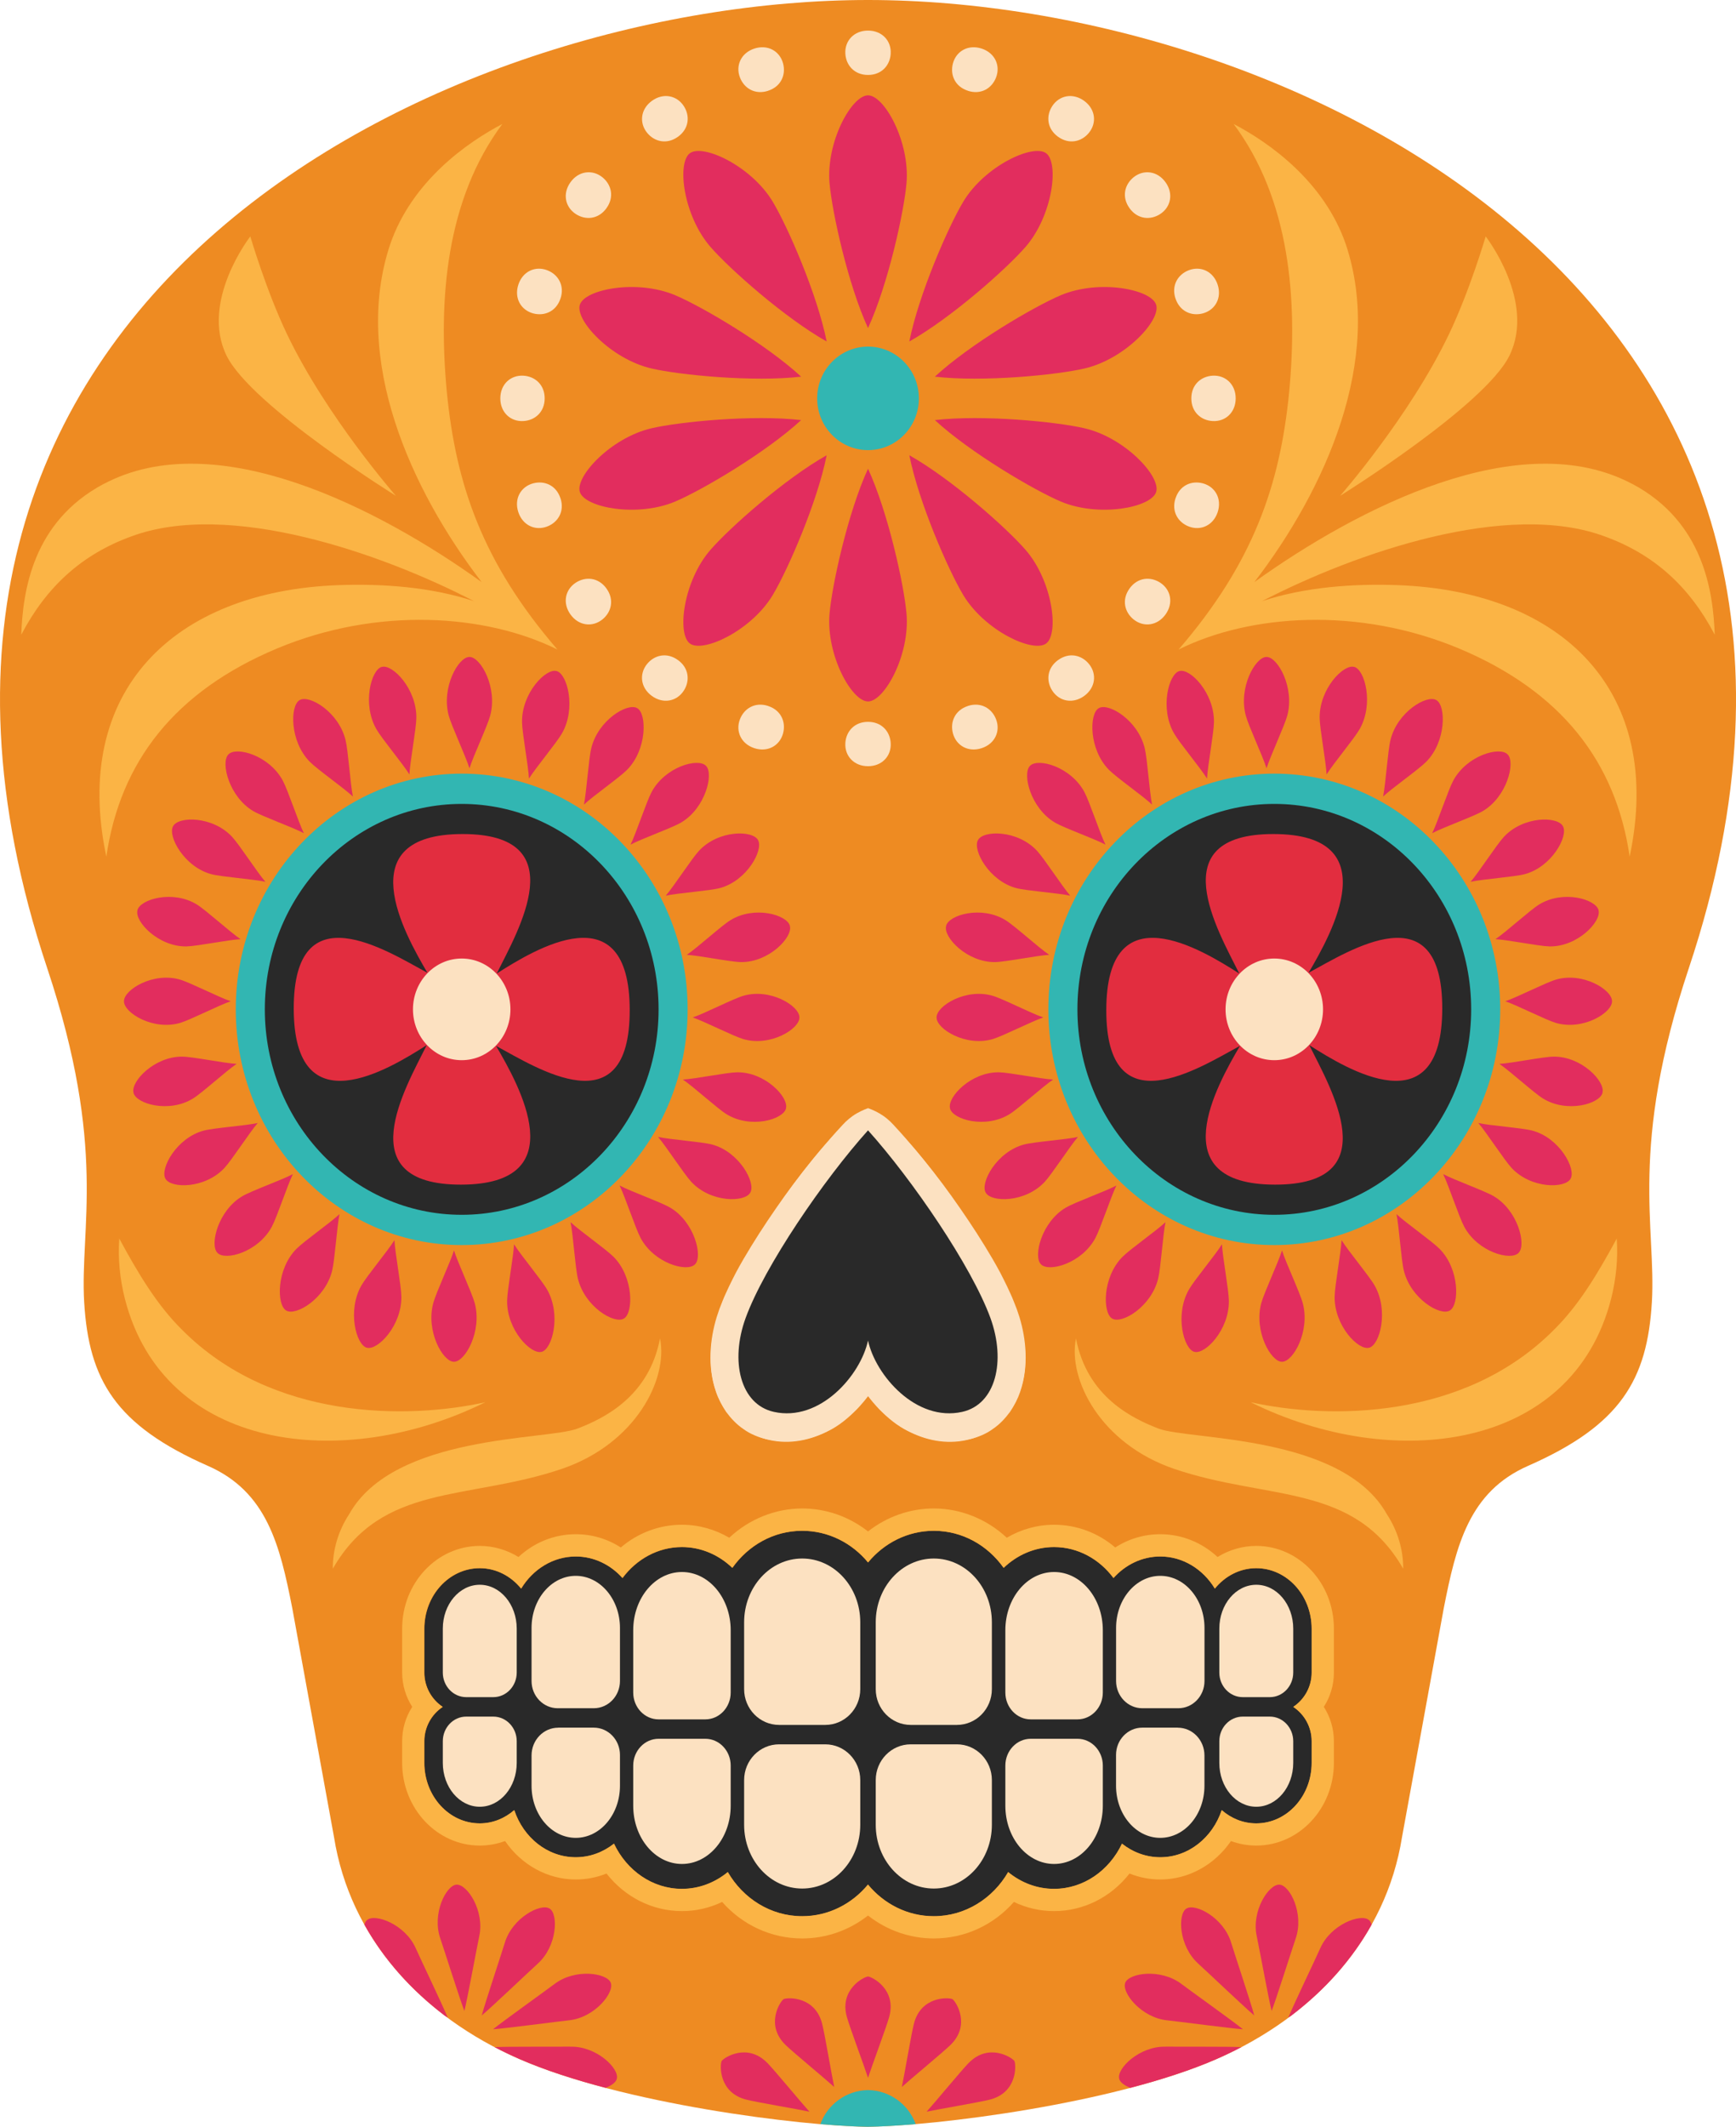 <?xml version="1.0" encoding="UTF-8"?><svg id="Layer_2" xmlns="http://www.w3.org/2000/svg" viewBox="0 0 375.81 460.24"><defs><style>.cls-1{fill:#32b6b2;}.cls-1,.cls-2,.cls-3,.cls-4,.cls-5,.cls-6,.cls-7{stroke-width:0px;}.cls-2{fill:#292929;}.cls-3{fill:#e22d5e;}.cls-4{fill:#e22d3f;}.cls-5{fill:#ee8b22;}.cls-6{fill:#fbb445;}.cls-7{fill:#fce1c1;}</style></defs><g id="Layer_1-2"><path class="cls-5" d="m187.91,460.24c14.41-.15,53.23-4.95,75.45-14.65,21.38-9.33,36.69-26.34,40.15-48.03l9.03-49.5c2.69-13.69,5.49-25.23,18.25-30.84,20.01-8.8,25.81-18.58,26.81-35.47.95-16.1-5.02-33.21,8-72.24C414.23,63.79,278.32,0,187.91,0S-38.42,63.79,10.22,209.52c13.02,39.03,7.05,56.14,8,72.24,1,16.89,6.8,26.66,26.81,35.47,12.77,5.62,15.57,17.16,18.25,30.84l9.03,49.5c3.45,21.69,18.76,38.7,40.15,48.03,22.22,9.7,61.04,14.5,75.45,14.65Z"/><path class="cls-7" d="m187.91,285.31c.34,0,.69.04,1.04.12,1.77.39,3.09,1.71,3.57,3.33l.09.32h0c.3,1.35.94,2.89,1.81,4.31.87,1.43,1.95,2.77,3.14,3.91,1.19,1.14,2.51,2.12,3.86,2.75,1.35.63,2.71.95,4.02.96.64.05,1.35-.11,1.93-.21.22-.1.5-.11.69-.24.1-.05.21-.1.32-.14.1-.06.18-.14.28-.2.4-.23.71-.62,1.05-1.03.29-.48.6-.99.81-1.64.92-2.56.77-6.12-.21-9.39-1.05-3.3-2.86-6.99-4.79-10.48-1.96-3.52-4.11-7-6.37-10.41-2.26-3.41-4.64-6.76-7.11-10.02-1.24-1.63-2.49-3.24-3.78-4.82l-.36-.43-.36.43c-1.28,1.58-2.54,3.19-3.78,4.82-2.47,3.26-4.85,6.61-7.11,10.02-2.26,3.41-4.41,6.89-6.37,10.41-1.94,3.49-3.75,7.18-4.79,10.48-.98,3.27-1.13,6.83-.21,9.39.21.64.52,1.16.81,1.64.35.4.66.8,1.05,1.03.1.06.18.14.28.2.11.04.22.09.32.14.19.14.46.14.69.24.58.09,1.28.26,1.93.21,1.31,0,2.67-.32,4.02-.96,1.35-.63,2.67-1.61,3.86-2.75,1.19-1.15,2.27-2.48,3.14-3.91.87-1.42,1.52-2.97,1.81-4.31h0s.09-.32.09-.32c.48-1.62,1.8-2.94,3.57-3.33.35-.08.69-.11,1.04-.12Zm0-35.9c.34.4.84.62,1.23.62.19,0,.35-.04.46-.1.05-.03.09-.06.12-.09l-.22.26-1.59,1.91-1.59-1.91-.22-.26s.07.06.12.09c.11.06.26.1.46.1.39,0,.89-.21,1.23-.62Zm0-9.6c1.03.36,2.23.91,3.34,1.69.55.38,1.07.82,1.54,1.27.23.22.45.45.66.68l.3.33c.73.8,1.48,1.6,2.18,2.42,1.42,1.63,2.81,3.29,4.17,4.96,2.74,3.34,5.31,6.79,7.76,10.34,2.46,3.55,4.82,7.18,7.04,10.99.55.95,1.1,1.93,1.62,2.9.51,1,1.02,2,1.51,3.02.47,1.06.98,2.05,1.41,3.18l.66,1.67.61,1.82c.74,2.46,1.21,5.04,1.31,7.74.09,2.7-.19,5.54-1.2,8.44-.49,1.45-1.24,2.9-2.18,4.29-1.02,1.37-2.22,2.69-3.73,3.7-1.46,1.08-3.18,1.74-4.86,2.17-1.6.33-3.07.55-4.64.49-3.09-.04-6.07-.86-8.63-2.11-2.59-1.23-4.67-3.03-6.5-4.89-.84-.89-1.63-1.81-2.36-2.77-.73.96-1.52,1.88-2.36,2.77-1.84,1.86-3.91,3.66-6.5,4.89-2.56,1.25-5.54,2.07-8.63,2.11-1.57.06-3.04-.16-4.64-.49-1.68-.43-3.4-1.09-4.86-2.17-1.51-1.01-2.71-2.34-3.73-3.7-.93-1.39-1.69-2.85-2.18-4.29-1.01-2.9-1.29-5.74-1.2-8.44.09-2.7.57-5.28,1.31-7.74l.61-1.82.66-1.67c.43-1.13.94-2.12,1.41-3.18.49-1.03,1-2.02,1.51-3.02.52-.98,1.07-1.95,1.62-2.9,2.22-3.8,4.58-7.44,7.04-10.99,2.45-3.55,5.02-7.01,7.76-10.34,1.36-1.67,2.75-3.33,4.17-4.96.7-.82,1.45-1.62,2.18-2.42l.3-.33c.21-.23.43-.46.66-.68.47-.45.98-.88,1.54-1.27,1.1-.78,2.31-1.32,3.34-1.69Zm4.7,51.28c-.37,2.82-1.32,5.27-2.5,7.56-.63,1.23-1.37,2.39-2.2,3.49-.83-1.1-1.57-2.26-2.2-3.49-1.17-2.29-2.13-4.75-2.5-7.56h9.39Z"/><path class="cls-7" d="m187.91,301.98c15.35,20.51,42.59,7.58,31.44-20.36-3.41-8.9-22.47-38.49-31.44-41.74-8.97,3.25-28.03,32.84-31.44,41.74-11.15,27.93,16.08,40.86,31.44,20.36Z"/><path class="cls-2" d="m187.91,407.84c3.46,4.19,8.56,6.85,14.25,6.85,6.82,0,12.79-3.84,16.1-9.55,2.77,2.27,6.2,3.63,9.93,3.63,6.4,0,11.96-3.98,14.71-9.78,2.33,1.84,5.19,2.94,8.28,2.94,6.12,0,11.33-4.26,13.31-10.2,2.05,1.79,4.65,2.87,7.47,2.87,6.62,0,12-5.87,12-13.09v-4.7c0-3.09-1.58-5.82-3.98-7.42,2.4-1.6,3.98-4.33,3.98-7.42v-9.51c0-7.22-5.38-13.09-12-13.09-3.57,0-6.76,1.72-8.96,4.42-2.54-4.18-6.89-6.95-11.82-6.95-3.96,0-7.55,1.79-10.12,4.66-3.04-4.08-7.67-6.7-12.87-6.7-4.18,0-8,1.71-10.91,4.5-3.44-4.85-8.92-8.02-15.11-8.02-5.68,0-10.79,2.66-14.25,6.85-3.46-4.19-8.56-6.85-14.25-6.85-6.19,0-11.67,3.16-15.11,8.02-2.92-2.79-6.73-4.5-10.91-4.5-5.19,0-9.83,2.62-12.87,6.7-2.57-2.87-6.16-4.66-10.12-4.66-4.93,0-9.28,2.77-11.82,6.95-2.2-2.7-5.4-4.42-8.96-4.42-6.62,0-12,5.87-12,13.09v9.51c0,3.09,1.58,5.82,3.98,7.42-2.4,1.6-3.98,4.33-3.98,7.42v4.7c0,7.22,5.38,13.09,12,13.09,2.83,0,5.42-1.08,7.47-2.87,1.98,5.94,7.19,10.2,13.31,10.2,3.09,0,5.95-1.1,8.28-2.94,2.75,5.8,8.31,9.78,14.71,9.78,3.73,0,7.16-1.36,9.93-3.63,3.31,5.71,9.28,9.55,16.1,9.55,5.68,0,10.79-2.66,14.25-6.85Z"/><path class="cls-6" d="m173.66,331.26c5.68,0,10.79,2.66,14.25,6.85,3.46-4.19,8.56-6.85,14.25-6.85h-28.49Zm28.49,0c6.19,0,11.67,3.16,15.11,8.02,2.92-2.79,6.73-4.5,10.91-4.5,5.19,0,9.83,2.62,12.87,6.7,2.57-2.87,6.16-4.66,10.12-4.66,4.93,0,9.28,2.77,11.82,6.95,2.2-2.7,5.4-4.42,8.96-4.42,6.62,0,12,5.87,12,13.09v9.51c0,3.09-1.58,5.82-3.98,7.42,2.4,1.6,3.98,4.33,3.98,7.42v4.7c0,7.22-5.38,13.09-12,13.09-2.83,0-5.42-1.08-7.47-2.87-1.98,5.94-7.19,10.2-13.31,10.2-3.09,0-5.95-1.1-8.28-2.94-2.75,5.8-8.31,9.78-14.71,9.78-3.73,0-7.16-1.36-9.93-3.63-3.31,5.71-9.28,9.55-16.1,9.55-5.68,0-10.79-2.66-14.25-6.85-3.46,4.19-8.56,6.85-14.25,6.85-6.82,0-12.79-3.84-16.1-9.55-2.77,2.27-6.2,3.63-9.93,3.63-6.4,0-11.96-3.98-14.71-9.78-2.33,1.84-5.19,2.94-8.28,2.94-6.12,0-11.33-4.26-13.31-10.2-2.05,1.79-4.65,2.87-7.47,2.87-6.62,0-12-5.87-12-13.09v-4.7c0-3.09,1.58-5.82,3.98-7.42-2.4-1.6-3.98-4.33-3.98-7.42v-9.51c0-7.22,5.38-13.09,12-13.09,3.57,0,6.76,1.72,8.96,4.42,2.54-4.18,6.89-6.95,11.82-6.95,3.96,0,7.55,1.79,10.12,4.66,3.04-4.08,7.67-6.7,12.87-6.7,4.18,0,8,1.71,10.91,4.5,3.44-4.85,8.92-8.02,15.11-8.02h28.49Zm-14.25,83.26c4.07,3.2,9.06,4.97,14.25,4.97,6.71,0,12.91-2.88,17.34-7.9,2.71,1.3,5.65,1.98,8.69,1.98,6.41,0,12.34-3.02,16.34-8.13,2.11.85,4.35,1.29,6.65,1.29,6.14,0,11.79-3.19,15.31-8.32,1.75.65,3.61.98,5.48.98,9.27,0,16.8-8.03,16.8-17.9v-4.7c0-2.67-.78-5.24-2.18-7.42,1.41-2.18,2.18-4.75,2.18-7.42v-9.51c0-9.87-7.54-17.9-16.8-17.9-2.97,0-5.86.84-8.38,2.4-3.4-3.15-7.77-4.93-12.4-4.93-3.5,0-6.84,1-9.75,2.87-3.73-3.17-8.36-4.92-13.24-4.92-3.61,0-7.12.98-10.24,2.81-4.31-4.02-9.94-6.33-15.79-6.33h0c-5.19,0-10.18,1.77-14.25,4.97-4.07-3.2-9.06-4.97-14.25-4.97h0c-5.84,0-11.48,2.3-15.79,6.33-3.12-1.83-6.64-2.81-10.24-2.81-4.88,0-9.51,1.75-13.24,4.92-2.91-1.88-6.25-2.87-9.75-2.87-4.63,0-9,1.78-12.4,4.93-2.52-1.55-5.41-2.4-8.38-2.4-9.27,0-16.8,8.03-16.8,17.9v9.51c0,2.67.78,5.24,2.18,7.42-1.41,2.18-2.18,4.75-2.18,7.42v4.7c0,9.87,7.54,17.9,16.8,17.9,1.87,0,3.72-.34,5.48-.98,3.51,5.13,9.17,8.32,15.31,8.32,2.3,0,4.54-.44,6.65-1.29,4,5.11,9.92,8.13,16.34,8.13,3.03,0,5.97-.68,8.69-1.98,4.43,5.01,10.63,7.9,17.34,7.9,5.19,0,10.18-1.77,14.25-4.97Z"/><path class="cls-7" d="m274.89,371.48c2.8,0,5.07,2.38,5.07,5.32v4.7c0,5.24-3.58,9.49-8,9.49s-8-4.25-8-9.49v-4.7c0-2.94,2.27-5.32,5.07-5.32h5.86Z"/><path class="cls-7" d="m254.97,373.88c3.19,0,5.77,2.69,5.77,6.01v6.56c0,6.23-4.29,11.27-9.57,11.27s-9.57-5.05-9.57-11.27v-6.68c0-3.26,2.54-5.9,5.67-5.9h7.71Z"/><path class="cls-7" d="m233.25,376.28c3.03,0,5.49,2.6,5.49,5.8v8.69c0,6.96-4.72,12.6-10.55,12.6s-10.55-5.64-10.55-12.6v-8.69c0-3.2,2.46-5.8,5.49-5.8h10.13Z"/><path class="cls-7" d="m207.15,377.48c4.18,0,7.57,3.46,7.57,7.74v9.67c0,7.62-5.63,13.8-12.57,13.8s-12.57-6.18-12.57-13.8v-9.67c0-4.27,3.39-7.74,7.57-7.74h10Z"/><path class="cls-7" d="m274.89,367.27c2.8,0,5.07-2.38,5.07-5.32v-9.51c0-5.24-3.58-9.49-8-9.49s-8,4.25-8,9.49v9.51c0,2.94,2.27,5.32,5.07,5.32h5.86Z"/><path class="cls-7" d="m255.08,369.67c3.13,0,5.67-2.64,5.67-5.9v-11.48c0-6.23-4.29-11.27-9.57-11.27s-9.57,5.05-9.57,11.27v11.48c0,3.26,2.54,5.9,5.67,5.9h7.82Z"/><path class="cls-7" d="m233.25,372.08c3.03,0,5.49-2.6,5.49-5.8v-13.49c0-6.96-4.72-12.6-10.55-12.6s-10.55,5.64-10.55,12.6v13.49c0,3.2,2.46,5.8,5.49,5.8h10.13Z"/><path class="cls-7" d="m207.15,373.28c4.18,0,7.57-3.46,7.57-7.74v-14.47c0-7.62-5.63-13.8-12.57-13.8s-12.57,6.18-12.57,13.8v14.47c0,4.27,3.39,7.74,7.57,7.74h10Z"/><path class="cls-7" d="m100.93,371.48c-2.8,0-5.07,2.38-5.07,5.32v4.7c0,5.24,3.58,9.49,8,9.49s8-4.25,8-9.49v-4.7c0-2.94-2.27-5.32-5.07-5.32h-5.86Z"/><path class="cls-7" d="m120.84,373.88c-3.19,0-5.77,2.69-5.77,6.01v6.56c0,6.23,4.29,11.27,9.57,11.27s9.57-5.05,9.57-11.27v-6.68c0-3.26-2.54-5.9-5.67-5.9h-7.71Z"/><path class="cls-7" d="m142.57,376.28c-3.03,0-5.49,2.6-5.49,5.8v8.69c0,6.96,4.72,12.6,10.55,12.6s10.55-5.64,10.55-12.6v-8.69c0-3.2-2.46-5.8-5.49-5.8h-10.13Z"/><path class="cls-7" d="m168.66,377.48c-4.18,0-7.57,3.46-7.57,7.74v9.67c0,7.62,5.63,13.8,12.57,13.8s12.57-6.18,12.57-13.8v-9.67c0-4.27-3.39-7.74-7.57-7.74h-10Z"/><path class="cls-7" d="m100.93,367.27c-2.8,0-5.07-2.38-5.07-5.32v-9.51c0-5.24,3.58-9.49,8-9.49s8,4.25,8,9.49v9.51c0,2.94-2.27,5.32-5.07,5.32h-5.86Z"/><path class="cls-7" d="m120.74,369.67c-3.13,0-5.67-2.64-5.67-5.9v-11.48c0-6.23,4.29-11.27,9.57-11.27s9.57,5.05,9.57,11.27v11.48c0,3.26-2.54,5.9-5.67,5.9h-7.82Z"/><path class="cls-7" d="m142.57,372.08c-3.03,0-5.49-2.6-5.49-5.8v-13.49c0-6.96,4.72-12.6,10.55-12.6s10.55,5.64,10.55,12.6v13.49c0,3.2-2.46,5.8-5.49,5.8h-10.13Z"/><path class="cls-7" d="m168.66,373.28c-4.18,0-7.57-3.46-7.57-7.74v-14.47c0-7.62,5.63-13.8,12.57-13.8s12.57,6.18,12.57,13.8v14.47c0,4.27-3.39,7.74-7.57,7.74h-10Z"/><path class="cls-3" d="m196.85,73.9c9.11-5.12,21.06-15.74,25.17-20.48,5.87-6.77,7.3-18.19,4.43-20.27s-13.29,2.8-17.91,10.48c-3.23,5.37-9.64,20.02-11.69,30.27Z"/><path class="cls-3" d="m178.96,73.9c-9.11-5.12-21.06-15.74-25.17-20.48-5.87-6.77-7.3-18.19-4.43-20.27,2.86-2.08,13.29,2.8,17.91,10.48,3.23,5.37,9.64,20.02,11.69,30.27Z"/><path class="cls-3" d="m202.38,81.51c10.38,1.21,26.29-.35,32.4-1.77,8.73-2.02,16.6-10.43,15.5-13.8-1.09-3.37-12.4-5.54-20.65-2.05-5.77,2.45-19.57,10.53-27.25,17.62Z"/><path class="cls-3" d="m173.43,81.51c-10.38,1.21-26.29-.35-32.4-1.77-8.73-2.02-16.6-10.43-15.5-13.8,1.09-3.37,12.4-5.54,20.65-2.05,5.77,2.45,19.57,10.53,27.25,17.62Z"/><path class="cls-3" d="m202.38,90.91c7.68,7.08,21.48,15.17,27.25,17.62,8.25,3.49,19.56,1.32,20.65-2.05,1.09-3.37-6.77-11.78-15.5-13.8-6.11-1.42-22.02-2.98-32.4-1.77Z"/><path class="cls-3" d="m173.43,90.91c-7.68,7.08-21.48,15.17-27.25,17.62-8.25,3.49-19.56,1.32-20.65-2.05-1.09-3.37,6.77-11.78,15.5-13.8,6.11-1.42,22.02-2.98,32.4-1.77Z"/><path class="cls-3" d="m196.85,98.52c2.05,10.25,8.46,24.9,11.69,30.27,4.62,7.68,15.05,12.56,17.91,10.48s1.44-13.51-4.43-20.27c-4.11-4.74-16.06-15.36-25.17-20.48Z"/><path class="cls-3" d="m178.96,98.52c-2.05,10.25-8.46,24.9-11.69,30.27-4.62,7.68-15.05,12.56-17.91,10.48-2.86-2.08-1.44-13.51,4.43-20.27,4.11-4.74,16.06-15.36,25.17-20.48Z"/><path class="cls-3" d="m187.91,151.8c3.54,0,9.11-10.08,8.33-19.01-.54-6.25-3.97-21.87-8.33-31.36-4.36,9.5-7.79,25.12-8.33,31.36-.77,8.93,4.79,19.01,8.33,19.01Z"/><path class="cls-3" d="m187.91,71c4.36-9.5,7.79-25.12,8.33-31.36.77-8.93-4.79-19.01-8.33-19.01s-9.11,10.08-8.33,19.01c.54,6.25,3.97,21.87,8.33,31.36Z"/><path class="cls-3" d="m187.91,449.66c.85-2.64,3.94-10.89,4.57-13.14,1.68-5.93-3.57-8.69-4.57-8.8-1,.11-6.25,2.87-4.57,8.8.63,2.25,3.72,10.5,4.57,13.14Z"/><path class="cls-3" d="m206.2,432.62c-.92-.41-6.85-.64-8.36,5.34-.58,2.27-2.03,10.95-2.61,13.67,2.06-1.86,8.85-7.46,10.53-9.09,4.42-4.3,1.25-9.32.44-9.91Z"/><path class="cls-3" d="m169.62,432.62c.92-.41,6.85-.64,8.36,5.34.58,2.27,2.03,10.95,2.61,13.67-2.06-1.86-8.85-7.46-10.53-9.09-4.42-4.3-1.25-9.32-.44-9.91Z"/><path class="cls-3" d="m209.68,446.45c-1.63,1.68-7.23,8.47-9.09,10.53,2.72-.58,11.4-2.03,13.67-2.61,5.98-1.51,5.74-7.44,5.34-8.36-.59-.81-5.61-3.98-9.91.44Z"/><path class="cls-3" d="m166.14,446.45c1.63,1.68,7.23,8.47,9.09,10.53-2.72-.58-11.4-2.03-13.67-2.61-5.98-1.51-5.74-7.44-5.34-8.36.59-.81,5.61-3.98,9.91.44Z"/><path class="cls-7" d="m209.53,19.65c2.84.92,5.2-.54,6.1-2.89.99-2.58-.25-5.31-3.13-6.25-2.89-.94-5.49.54-6.21,3.21-.65,2.43.4,5,3.24,5.92Z"/><path class="cls-7" d="m166.28,19.65c-2.84.92-5.2-.54-6.1-2.89-.99-2.58.25-5.31,3.13-6.25,2.89-.94,5.49.54,6.21,3.21.65,2.43-.4,5-3.24,5.92Z"/><path class="cls-7" d="m229.05,29.59c2.41,1.75,5.11,1.09,6.69-.86,1.74-2.15,1.41-5.13-1.05-6.91s-5.39-1.18-6.9,1.14c-1.37,2.11-1.16,4.88,1.25,6.63Z"/><path class="cls-7" d="m146.77,29.59c-2.41,1.75-5.11,1.09-6.69-.86-1.74-2.15-1.41-5.13,1.05-6.91s5.39-1.18,6.9,1.14c1.37,2.11,1.16,4.88-1.25,6.63Z"/><path class="cls-7" d="m244.53,45.07c1.75,2.41,4.52,2.62,6.63,1.25,2.32-1.51,2.92-4.44,1.14-6.9s-4.76-2.79-6.91-1.05c-1.95,1.58-2.61,4.28-.86,6.69Z"/><path class="cls-7" d="m131.28,45.07c-1.75,2.41-4.52,2.62-6.63,1.25-2.32-1.51-2.92-4.44-1.14-6.9s4.76-2.79,6.91-1.05c1.95,1.58,2.61,4.28.86,6.69Z"/><path class="cls-7" d="m254.47,64.58c.92,2.83,3.49,3.89,5.92,3.24,2.67-.72,4.15-3.32,3.21-6.21-.94-2.89-3.67-4.12-6.25-3.13-2.35.9-3.81,3.27-2.89,6.1Z"/><path class="cls-7" d="m121.34,64.58c-.92,2.83-3.49,3.89-5.92,3.24-2.67-.72-4.15-3.32-3.21-6.21.94-2.89,3.67-4.12,6.25-3.13,2.35.9,3.81,3.27,2.89,6.1Z"/><path class="cls-7" d="m257.9,86.21c0,2.98,2.12,4.78,4.63,4.91,2.76.15,4.97-1.87,4.97-4.91s-2.21-5.06-4.97-4.91c-2.51.13-4.63,1.93-4.63,4.91Z"/><path class="cls-7" d="m117.91,86.21c0,2.98-2.12,4.78-4.63,4.91-2.76.15-4.97-1.87-4.97-4.91s2.21-5.06,4.97-4.91c2.51.13,4.63,1.93,4.63,4.91Z"/><path class="cls-7" d="m254.47,107.84c-.92,2.83.54,5.2,2.89,6.1,2.58.99,5.31-.25,6.25-3.13.94-2.89-.54-5.49-3.21-6.21-2.43-.65-5,.4-5.92,3.24Z"/><path class="cls-7" d="m121.34,107.84c.92,2.83-.54,5.2-2.89,6.1-2.58.99-5.31-.25-6.25-3.13-.94-2.89.54-5.49,3.21-6.21,2.43-.65,5,.4,5.92,3.24Z"/><path class="cls-7" d="m244.53,127.35c-1.75,2.41-1.09,5.11.86,6.69,2.15,1.74,5.13,1.41,6.91-1.05,1.78-2.46,1.18-5.39-1.14-6.9-2.11-1.37-4.88-1.16-6.63,1.25Z"/><path class="cls-7" d="m131.28,127.35c1.75,2.41,1.09,5.11-.86,6.69-2.15,1.74-5.13,1.41-6.91-1.05-1.78-2.46-1.18-5.39,1.14-6.9,2.11-1.37,4.88-1.16,6.63,1.25Z"/><path class="cls-7" d="m229.05,142.84c-2.41,1.75-2.62,4.52-1.25,6.63,1.51,2.32,4.44,2.92,6.9,1.14s2.79-4.76,1.05-6.91c-1.58-1.95-4.28-2.61-6.69-.86Z"/><path class="cls-7" d="m146.77,142.84c2.41,1.75,2.62,4.52,1.25,6.63-1.51,2.32-4.44,2.92-6.9,1.14s-2.79-4.76-1.05-6.91c1.58-1.95,4.28-2.61,6.69-.86Z"/><path class="cls-7" d="m209.53,152.78c-2.83.92-3.89,3.49-3.24,5.92.72,2.67,3.32,4.15,6.21,3.21s4.12-3.67,3.13-6.25c-.9-2.35-3.27-3.81-6.1-2.89Z"/><path class="cls-7" d="m166.28,152.78c2.83.92,3.89,3.49,3.24,5.92-.72,2.67-3.32,4.15-6.21,3.21s-4.12-3.67-3.13-6.25c.9-2.35,3.27-3.81,6.1-2.89Z"/><path class="cls-7" d="m187.91,165.81c3.04,0,5.06-2.21,4.91-4.97-.13-2.51-1.93-4.63-4.91-4.63s-4.78,2.12-4.91,4.63c-.15,2.76,1.87,4.97,4.91,4.97Z"/><path class="cls-7" d="m187.91,16.22c2.98,0,4.78-2.12,4.91-4.63.15-2.76-1.87-4.97-4.91-4.97s-5.06,2.21-4.91,4.97c.13,2.51,1.93,4.63,4.91,4.63Z"/><ellipse class="cls-1" cx="187.91" cy="86.21" rx="11.01" ry="11.2"/><path class="cls-1" d="m187.91,460.24c2.68-.03,6.21-.22,10.32-.57-1.54-4.24-5.57-7.29-10.32-7.37-4.75.08-8.78,3.13-10.32,7.37,4.11.35,7.64.54,10.32.57Z"/><ellipse class="cls-1" cx="275.86" cy="218.43" rx="48.91" ry="51.01"/><ellipse class="cls-2" cx="275.86" cy="218.43" rx="42.62" ry="44.46"/><path class="cls-3" d="m287.18,167.59c1.48-2.38,5.99-7.75,7.16-9.81,3.09-5.42,1.14-12.82-1.16-13.46,0,0-.02,0-.02,0,0,0-.02,0-.02,0-2.3-.64-7.54,4.75-7.46,11.05.03,2.4,1.36,9.4,1.5,12.23Z"/><path class="cls-3" d="m299.41,172.38c2.02-1.9,7.71-5.87,9.35-7.54,4.33-4.4,4.28-12.07,2.22-13.31,0,0-.01,0-.02-.01,0,0-.01,0-.02-.01-2.06-1.24-8.46,2.55-9.94,8.66-.57,2.32-1.02,9.45-1.59,12.22Z"/><path class="cls-3" d="m310.04,180.31c2.42-1.29,8.9-3.59,10.91-4.76,5.28-3.08,7.13-10.51,5.45-12.26,0,0-.01-.01-.02-.02,0,0-.01-.01-.02-.02-1.68-1.76-8.8.18-11.76,5.68-1.12,2.09-3.33,8.85-4.56,11.38Z"/><path class="cls-3" d="m318.33,190.83c2.66-.59,9.49-1.06,11.72-1.65,5.86-1.55,9.5-8.22,8.3-10.37,0,0,0-.02-.01-.02,0,0,0-.02-.01-.02-1.19-2.15-8.55-2.2-12.76,2.32-1.6,1.72-5.41,7.65-7.23,9.76Z"/><path class="cls-3" d="m323.73,203.24c2.72.14,9.43,1.53,11.73,1.57,6.05.09,11.21-5.38,10.6-7.78,0,0,0-.02,0-.03,0,0,0-.02,0-.03-.62-2.4-7.71-4.44-12.9-1.21-1.97,1.22-7.12,5.93-9.41,7.47Z"/><path class="cls-3" d="m325.87,216.68c2.59.87,8.73,4.03,10.94,4.68,5.82,1.72,12.16-2.17,12.16-4.65,0,0,0-.02,0-.03,0,0,0-.02,0-.03,0-2.48-6.35-6.37-12.16-4.65-2.21.65-8.35,3.8-10.94,4.68Z"/><path class="cls-3" d="m324.6,230.24c2.29,1.54,7.43,6.25,9.41,7.47,5.19,3.23,12.29,1.19,12.9-1.21,0,0,0-.02,0-.03,0,0,0-.02,0-.03.62-2.4-4.55-7.86-10.6-7.78-2.3.03-9.01,1.42-11.73,1.57Z"/><path class="cls-3" d="m320.01,243c1.82,2.11,5.63,8.04,7.23,9.76,4.22,4.52,11.57,4.47,12.76,2.32,0,0,0-.02.01-.02,0,0,0-.02.01-.02,1.19-2.15-2.44-8.82-8.3-10.37-2.23-.59-9.06-1.06-11.72-1.65Z"/><path class="cls-3" d="m312.41,254.08c1.24,2.53,3.44,9.29,4.56,11.38,2.95,5.5,10.07,7.44,11.76,5.68,0,0,.01-.01.02-.02,0,0,.01-.01.02-.02,1.68-1.76-.17-9.18-5.45-12.26-2-1.17-8.48-3.47-10.91-4.76Z"/><path class="cls-3" d="m302.31,262.73c.57,2.78,1.02,9.9,1.59,12.22,1.49,6.11,7.88,9.9,9.94,8.66,0,0,.01,0,.02-.01,0,0,.01,0,.02-.01,2.06-1.24,2.11-8.92-2.22-13.31-1.64-1.67-7.33-5.64-9.35-7.54Z"/><path class="cls-3" d="m290.42,268.37c-.14,2.84-1.47,9.84-1.5,12.23-.08,6.31,5.16,11.69,7.46,11.05,0,0,.02,0,.02,0,0,0,.02,0,.02,0,2.3-.64,4.25-8.04,1.16-13.46-1.17-2.06-5.68-7.43-7.16-9.81Z"/><path class="cls-3" d="m277.53,270.59c-.84,2.7-3.86,9.11-4.49,11.41-1.64,6.07,2.08,12.69,4.46,12.69,0,0,.02,0,.03,0,0,0,.02,0,.03,0,2.38,0,6.1-6.62,4.46-12.69-.62-2.31-3.65-8.71-4.49-11.41Z"/><path class="cls-3" d="m264.53,269.27c-1.48,2.38-5.99,7.75-7.16,9.81-3.09,5.42-1.14,12.82,1.16,13.46,0,0,.02,0,.02,0,0,0,.02,0,.02,0,2.3.64,7.54-4.75,7.46-11.05-.03-2.4-1.36-9.4-1.5-12.23Z"/><path class="cls-3" d="m252.31,264.48c-2.02,1.9-7.71,5.87-9.35,7.54-4.33,4.4-4.28,12.07-2.22,13.31,0,0,.01,0,.02.01,0,0,.01,0,.02.01,2.06,1.24,8.46-2.55,9.94-8.66.57-2.32,1.02-9.45,1.59-12.22Z"/><path class="cls-3" d="m241.68,256.55c-2.42,1.29-8.9,3.59-10.91,4.76-5.28,3.08-7.13,10.51-5.45,12.26,0,0,.01.01.02.02,0,0,.01.01.02.02,1.68,1.76,8.8-.18,11.76-5.68,1.12-2.09,3.33-8.85,4.56-11.38Z"/><path class="cls-3" d="m233.39,246.03c-2.66.59-9.49,1.06-11.72,1.65-5.86,1.55-9.5,8.22-8.3,10.37,0,0,0,.02.01.02,0,0,0,.02.01.02,1.19,2.15,8.55,2.2,12.76-2.32,1.6-1.72,5.41-7.65,7.23-9.76Z"/><path class="cls-3" d="m227.99,233.62c-2.72-.14-9.43-1.53-11.73-1.57-6.05-.09-11.21,5.38-10.6,7.78,0,0,0,.02,0,.03,0,0,0,.02,0,.03.62,2.4,7.71,4.44,12.9,1.21,1.97-1.22,7.12-5.93,9.41-7.47Z"/><path class="cls-3" d="m225.85,220.18c-2.59-.87-8.73-4.03-10.94-4.68-5.82-1.72-12.16,2.17-12.16,4.65,0,0,0,.02,0,.03,0,0,0,.02,0,.03,0,2.48,6.35,6.37,12.16,4.65,2.21-.65,8.35-3.8,10.94-4.68Z"/><path class="cls-3" d="m227.12,206.62c-2.29-1.54-7.43-6.25-9.41-7.47-5.19-3.23-12.29-1.19-12.9,1.21,0,0,0,.02,0,.03,0,0,0,.02,0,.03-.62,2.4,4.55,7.86,10.6,7.78,2.3-.03,9.01-1.42,11.73-1.57Z"/><path class="cls-3" d="m231.71,193.86c-1.82-2.11-5.63-8.04-7.23-9.76-4.22-4.52-11.57-4.47-12.76-2.32,0,0,0,.02-.01.02,0,0,0,.02-.01.02-1.19,2.15,2.44,8.82,8.3,10.37,2.23.59,9.06,1.06,11.72,1.65Z"/><path class="cls-3" d="m239.31,182.78c-1.24-2.53-3.44-9.29-4.56-11.38-2.95-5.5-10.07-7.44-11.76-5.68,0,0-.01.01-.02.02,0,0-.01.01-.02.02-1.68,1.76.17,9.18,5.45,12.26,2,1.17,8.48,3.47,10.91,4.76Z"/><path class="cls-3" d="m249.4,174.13c-.57-2.78-1.02-9.9-1.59-12.22-1.49-6.11-7.88-9.9-9.94-8.66,0,0-.01,0-.02.01,0,0-.01,0-.02.01-2.06,1.24-2.11,8.92,2.22,13.31,1.64,1.67,7.33,5.64,9.35,7.54Z"/><path class="cls-3" d="m261.3,168.5c.14-2.84,1.47-9.84,1.5-12.23.08-6.31-5.16-11.69-7.46-11.05,0,0-.02,0-.02,0,0,0-.02,0-.02,0-2.3.64-4.25,8.04-1.16,13.46,1.17,2.06,5.68,7.43,7.16,9.81Z"/><path class="cls-3" d="m274.18,166.27c.84-2.7,3.86-9.11,4.49-11.41,1.64-6.07-2.08-12.69-4.46-12.69,0,0-.02,0-.03,0,0,0-.02,0-.03,0-2.38,0-6.1,6.62-4.46,12.69.62,2.31,3.65,8.71,4.49,11.41Z"/><path class="cls-4" d="m283.28,210.52c4.98-8.48,17.14-30.01-7.59-30.03-24.43-.02-11.98,20.99-7.41,30.19-8.13-5.19-28.77-17.88-28.79,7.92-.02,25.49,20.12,12.5,28.94,7.73-4.97,8.48-17.14,30.01,7.59,30.03,24.43.02,11.98-20.99,7.41-30.19,8.13,5.19,28.77,17.88,28.79-7.92.02-25.49-20.12-12.5-28.94-7.73Z"/><ellipse class="cls-7" cx="275.86" cy="218.43" rx="10.55" ry="11"/><ellipse class="cls-1" cx="99.95" cy="218.43" rx="48.91" ry="51.01"/><ellipse class="cls-2" cx="99.95" cy="218.43" rx="42.62" ry="44.46"/><path class="cls-3" d="m88.63,167.59c-1.48-2.38-5.99-7.75-7.16-9.81-3.09-5.42-1.14-12.82,1.16-13.46,0,0,.02,0,.02,0,0,0,.02,0,.02,0,2.3-.64,7.54,4.75,7.46,11.05-.03,2.4-1.36,9.4-1.5,12.23Z"/><path class="cls-3" d="m76.4,172.38c-2.02-1.9-7.71-5.87-9.35-7.54-4.33-4.4-4.28-12.07-2.22-13.31,0,0,.01,0,.02-.01,0,0,.01,0,.02-.01,2.06-1.24,8.46,2.55,9.94,8.66.57,2.32,1.02,9.45,1.59,12.22Z"/><path class="cls-3" d="m65.78,180.31c-2.42-1.29-8.9-3.59-10.91-4.76-5.28-3.08-7.13-10.51-5.45-12.26,0,0,.01-.01.02-.02,0,0,.01-.01.02-.02,1.68-1.76,8.8.18,11.76,5.68,1.12,2.09,3.33,8.85,4.56,11.38Z"/><path class="cls-3" d="m57.48,190.83c-2.66-.59-9.49-1.06-11.72-1.65-5.86-1.55-9.5-8.22-8.3-10.37,0,0,0-.02.01-.02,0,0,0-.02.01-.02,1.19-2.15,8.55-2.2,12.76,2.32,1.6,1.72,5.41,7.65,7.23,9.76Z"/><path class="cls-3" d="m52.08,203.24c-2.72.14-9.43,1.53-11.73,1.57-6.05.09-11.21-5.38-10.6-7.78,0,0,0-.02,0-.03,0,0,0-.02,0-.03.62-2.4,7.71-4.44,12.9-1.21,1.97,1.22,7.12,5.93,9.41,7.47Z"/><path class="cls-3" d="m49.94,216.68c-2.59.87-8.73,4.03-10.94,4.68-5.82,1.72-12.16-2.17-12.16-4.65,0,0,0-.02,0-.03,0,0,0-.02,0-.03,0-2.48,6.35-6.37,12.16-4.65,2.21.65,8.35,3.8,10.94,4.68Z"/><path class="cls-3" d="m51.21,230.24c-2.29,1.54-7.43,6.25-9.41,7.47-5.19,3.23-12.29,1.19-12.9-1.21,0,0,0-.02,0-.03,0,0,0-.02,0-.03-.62-2.4,4.55-7.86,10.6-7.78,2.3.03,9.01,1.42,11.73,1.57Z"/><path class="cls-3" d="m55.81,243c-1.82,2.11-5.63,8.04-7.23,9.76-4.22,4.52-11.57,4.47-12.76,2.32,0,0,0-.02-.01-.02,0,0,0-.02-.01-.02-1.19-2.15,2.44-8.82,8.3-10.37,2.23-.59,9.05-1.06,11.72-1.65Z"/><path class="cls-3" d="m63.41,254.08c-1.24,2.53-3.44,9.29-4.56,11.38-2.95,5.5-10.07,7.44-11.76,5.68,0,0-.01-.01-.02-.02,0,0-.01-.01-.02-.02-1.68-1.76.17-9.18,5.45-12.26,2-1.17,8.48-3.47,10.91-4.76Z"/><path class="cls-3" d="m73.5,262.73c-.57,2.78-1.02,9.9-1.59,12.22-1.49,6.11-7.88,9.9-9.94,8.66,0,0-.01,0-.02-.01,0,0-.01,0-.02-.01-2.06-1.24-2.11-8.92,2.22-13.31,1.64-1.67,7.33-5.64,9.35-7.54Z"/><path class="cls-3" d="m85.39,268.37c.14,2.84,1.47,9.84,1.5,12.23.08,6.31-5.16,11.69-7.46,11.05,0,0-.02,0-.02,0,0,0-.02,0-.02,0-2.3-.64-4.25-8.04-1.16-13.46,1.17-2.06,5.68-7.43,7.16-9.81Z"/><path class="cls-3" d="m98.28,270.59c.84,2.7,3.86,9.11,4.49,11.41,1.64,6.07-2.08,12.69-4.46,12.69,0,0-.02,0-.03,0,0,0-.02,0-.03,0-2.38,0-6.1-6.62-4.46-12.69.62-2.31,3.65-8.71,4.49-11.41Z"/><path class="cls-3" d="m111.28,269.27c1.48,2.38,5.99,7.75,7.16,9.81,3.09,5.42,1.14,12.82-1.16,13.46,0,0-.02,0-.02,0,0,0-.02,0-.02,0-2.3.64-7.54-4.75-7.46-11.05.03-2.4,1.36-9.4,1.5-12.23Z"/><path class="cls-3" d="m123.51,264.48c2.02,1.9,7.71,5.87,9.35,7.54,4.33,4.4,4.28,12.07,2.22,13.31,0,0-.01,0-.02.01,0,0-.01,0-.02.01-2.06,1.24-8.46-2.55-9.94-8.66-.57-2.32-1.02-9.45-1.59-12.22Z"/><path class="cls-3" d="m134.13,256.55c2.42,1.29,8.9,3.59,10.91,4.76,5.28,3.08,7.13,10.51,5.45,12.26,0,0-.01.01-.02.02,0,0-.01.01-.02.02-1.68,1.76-8.8-.18-11.76-5.68-1.12-2.09-3.33-8.85-4.56-11.38Z"/><path class="cls-3" d="m142.42,246.03c2.66.59,9.49,1.06,11.72,1.65,5.86,1.55,9.5,8.22,8.3,10.37,0,0,0,.02-.01.02,0,0,0,.02-.01.02-1.19,2.15-8.55,2.2-12.76-2.32-1.6-1.72-5.41-7.65-7.23-9.76Z"/><path class="cls-3" d="m147.82,233.62c2.72-.14,9.43-1.53,11.73-1.57,6.05-.09,11.21,5.38,10.6,7.78,0,0,0,.02,0,.03,0,0,0,.02,0,.03-.62,2.4-7.71,4.44-12.9,1.21-1.97-1.22-7.12-5.93-9.41-7.47Z"/><path class="cls-3" d="m149.96,220.18c2.59-.87,8.73-4.03,10.94-4.68,5.82-1.72,12.16,2.17,12.16,4.65,0,0,0,.02,0,.03,0,0,0,.02,0,.03,0,2.48-6.35,6.37-12.16,4.65-2.21-.65-8.35-3.8-10.94-4.68Z"/><path class="cls-3" d="m148.69,206.62c2.29-1.54,7.43-6.25,9.41-7.47,5.19-3.23,12.29-1.19,12.9,1.21,0,0,0,.02,0,.03,0,0,0,.02,0,.03.62,2.4-4.55,7.86-10.6,7.78-2.3-.03-9.01-1.42-11.73-1.57Z"/><path class="cls-3" d="m144.1,193.86c1.82-2.11,5.63-8.04,7.23-9.76,4.22-4.52,11.57-4.47,12.76-2.32,0,0,0,.02.01.02,0,0,0,.02.01.02,1.19,2.15-2.44,8.82-8.3,10.37-2.23.59-9.06,1.06-11.72,1.65Z"/><path class="cls-3" d="m136.5,182.78c1.24-2.53,3.44-9.29,4.56-11.38,2.95-5.5,10.07-7.44,11.76-5.68,0,0,.01.01.02.02,0,0,.01.01.02.02,1.68,1.76-.17,9.18-5.45,12.26-2,1.17-8.48,3.47-10.91,4.76Z"/><path class="cls-3" d="m126.41,174.13c.57-2.78,1.02-9.9,1.59-12.22,1.49-6.11,7.88-9.9,9.94-8.66,0,0,.01,0,.02.01,0,0,.01,0,.02.01,2.06,1.24,2.11,8.92-2.22,13.31-1.64,1.67-7.33,5.64-9.35,7.54Z"/><path class="cls-3" d="m114.51,168.5c-.14-2.84-1.47-9.84-1.5-12.23-.08-6.31,5.16-11.69,7.46-11.05,0,0,.02,0,.02,0,0,0,.02,0,.02,0,2.3.64,4.25,8.04,1.16,13.46-1.17,2.06-5.68,7.43-7.16,9.81Z"/><path class="cls-3" d="m101.63,166.27c-.84-2.7-3.86-9.11-4.49-11.41-1.64-6.07,2.08-12.69,4.46-12.69,0,0,.02,0,.03,0,0,0,.02,0,.03,0,2.38,0,6.1,6.62,4.46,12.69-.62,2.31-3.65,8.71-4.49,11.41Z"/><path class="cls-4" d="m92.53,210.52c-4.97-8.48-17.14-30.01,7.59-30.03,24.43-.02,11.98,20.99,7.41,30.19,8.13-5.19,28.77-17.88,28.79,7.92.02,25.49-20.12,12.5-28.94,7.73,4.97,8.48,17.14,30.01-7.59,30.03-24.43.02-11.98-20.99-7.41-30.19-8.13,5.19-28.77,17.88-28.79-7.92-.02-25.49,20.12-12.5,28.94-7.73Z"/><ellipse class="cls-7" cx="99.95" cy="218.43" rx="10.55" ry="11"/><path class="cls-6" d="m353.39,104.75c-24.24-12.91-59.42,5.12-81.84,21.21,15.36-20,28.09-48.22,19.81-73.04-4.71-13.75-16.75-22.14-24.3-26.09,12.15,16.32,13.94,37.83,12.01,58.1-1.97,19.94-7.71,36.83-23.93,55.63,15.56-7.71,38.97-9.29,60.64-.25,22.12,9.26,34.01,24.46,37.01,45.07,7.6-35.82-14.61-57.43-50.17-58.75-9.72-.36-20.22.42-29.41,3.46,20.31-10.5,53.12-21.86,74.22-13.99,10.66,3.88,18.32,10.85,23.78,21.26-.35-9.35-2.4-24.41-17.81-32.62Z"/><path class="cls-6" d="m22.42,104.75c24.24-12.91,59.42,5.12,81.84,21.21-15.36-20-28.09-48.22-19.81-73.04,4.71-13.75,16.75-22.14,24.3-26.09-12.15,16.32-13.94,37.83-12.01,58.1,1.97,19.94,7.71,36.83,23.93,55.63-15.56-7.71-38.97-9.29-60.64-.25-22.12,9.26-34.01,24.46-37.01,45.07-7.6-35.82,14.61-57.43,50.17-58.75,9.72-.36,20.22.42,29.41,3.46-20.31-10.5-53.12-21.86-74.22-13.99-10.66,3.88-18.32,10.85-23.78,21.26.35-9.35,2.4-24.41,17.81-32.62Z"/><path class="cls-6" d="m270.75,303.45c16.96,3.75,46.24,3.88,65.67-15.7,5.35-5.27,9.48-12.15,13.57-19.72.3,4.3-.12,8.66-1.19,12.94-8.39,33.06-47.3,37.7-78.05,22.48Z"/><path class="cls-6" d="m105.06,303.45c-16.96,3.75-46.24,3.88-65.67-15.7-5.35-5.27-9.48-12.15-13.57-19.72-.3,4.3.12,8.66,1.19,12.94,8.39,33.06,47.3,37.7,78.05,22.48Z"/><path class="cls-6" d="m232.93,289.64c2.4,12.61,12.16,17.31,17.86,19.51,6.6,2.55,39.77,1.2,49.44,18.54,2.37,3.6,3.57,7.78,3.53,11.78-10.69-18.6-29.17-14.69-49.52-21.58-16.08-5.46-23.1-19.5-21.31-28.24Z"/><path class="cls-6" d="m142.88,289.64c-2.4,12.61-12.16,17.31-17.86,19.51-6.6,2.55-39.77,1.2-49.44,18.54-2.37,3.6-3.57,7.78-3.53,11.78,10.69-18.6,29.17-14.69,49.52-21.58,16.08-5.46,23.1-19.5,21.31-28.24Z"/><path class="cls-2" d="m187.91,244.61c9.6,10.68,22.41,29.43,26.49,40.59,3.41,9.35,1.17,18.7-6.08,20.33-10.01,2.25-18.81-7.94-20.41-15.44-1.6,7.51-10.41,17.69-20.41,15.44-7.25-1.63-9.49-10.98-6.08-20.33,4.07-11.16,16.88-29.9,26.49-40.59Z"/><path class="cls-3" d="m243.59,429.06s0,.01,0,.02c0,0,0,.01,0,.02-.82,2.08,3.44,7.54,9.1,8.11,2.15.22,13.82,1.77,16.38,1.93-1.98-1.63-11.56-8.47-13.28-9.78-4.52-3.45-11.36-2.39-12.19-.3Z"/><path class="cls-3" d="m252.32,442.91c-5.69-.13-10.6,4.75-10.04,6.92,0,0,0,.02,0,.02v.02c.2.74,1.12,1.45,2.43,1.95,6.8-1.79,13.22-3.86,18.64-6.23,1.84-.8,3.63-1.67,5.38-2.58-2.69-.15-14.27-.06-16.41-.11Z"/><path class="cls-3" d="m259.41,424.96c1.61,1.44,10.14,9.56,12.11,11.19-.64-2.48-4.37-13.65-4.99-15.72-1.63-5.45-7.79-8.61-9.68-7.41,0,0-.01,0-.02.01,0,0-.01,0-.02.01-1.89,1.2-1.64,8.12,2.6,11.91Z"/><path class="cls-3" d="m280.48,419.53c1.88-5.37-1.24-11.54-3.48-11.68,0,0-.02,0-.02,0,0,0-.02,0-.02,0-2.24-.14-6.1,5.6-4.9,11.16.46,2.11,2.59,13.69,3.22,16.17.94-2.38,4.49-13.61,5.2-15.65Z"/><path class="cls-3" d="m296.93,416.49c-.13-.42-.32-.77-.57-.98,0,0-.01-.01-.02-.01,0,0-.01-.01-.02-.02-1.73-1.43-8.23.94-10.52,6.15-.87,1.98-5.96,12.6-6.9,14.98.17-.11.4-.26.66-.44,7.22-5.48,13.14-12.1,17.38-19.68Z"/><path class="cls-3" d="m132.22,429.06s0,.01,0,.02c0,0,0,.01,0,.02.82,2.08-3.44,7.54-9.1,8.11-2.15.22-13.82,1.77-16.38,1.93,1.98-1.63,11.56-8.47,13.28-9.78,4.52-3.45,11.36-2.39,12.19-.3Z"/><path class="cls-3" d="m123.49,442.91c5.69-.13,10.6,4.75,10.04,6.92,0,0,0,.02,0,.02v.02c-.2.74-1.12,1.45-2.43,1.95-6.8-1.79-13.22-3.86-18.64-6.23-1.84-.8-3.63-1.67-5.38-2.58,2.69-.15,14.27-.06,16.41-.11Z"/><path class="cls-3" d="m116.4,424.96c-1.61,1.44-10.14,9.56-12.11,11.19.64-2.48,4.37-13.65,4.99-15.72,1.63-5.45,7.79-8.61,9.68-7.41,0,0,.01,0,.02.01,0,0,.01,0,.02.01,1.89,1.2,1.64,8.12-2.6,11.91Z"/><path class="cls-3" d="m95.33,419.53c-1.88-5.37,1.24-11.54,3.48-11.68,0,0,.02,0,.02,0,0,0,.02,0,.02,0,2.24-.14,6.1,5.6,4.9,11.16-.46,2.11-2.59,13.69-3.22,16.17-.94-2.38-4.49-13.61-5.2-15.65Z"/><path class="cls-3" d="m78.88,416.49c.13-.42.32-.77.57-.98,0,0,.01-.01.02-.01,0,0,.01-.01.02-.02,1.73-1.43,8.23.94,10.52,6.15.87,1.98,5.96,12.6,6.9,14.98-.17-.11-.4-.26-.66-.44-7.22-5.48-13.14-12.1-17.38-19.68Z"/><path class="cls-6" d="m321.62,51.17s-3.46,11.78-7.95,21.16c-8.55,17.86-23.56,34.97-23.56,34.97,0,0,31.37-19.51,36.67-30.37,5.74-11.76-5.15-25.76-5.15-25.76Z"/><path class="cls-6" d="m54.19,51.17s3.46,11.78,7.95,21.16c8.55,17.86,23.56,34.97,23.56,34.97,0,0-31.37-19.51-36.67-30.37-5.74-11.76,5.15-25.76,5.15-25.76Z"/></g></svg>